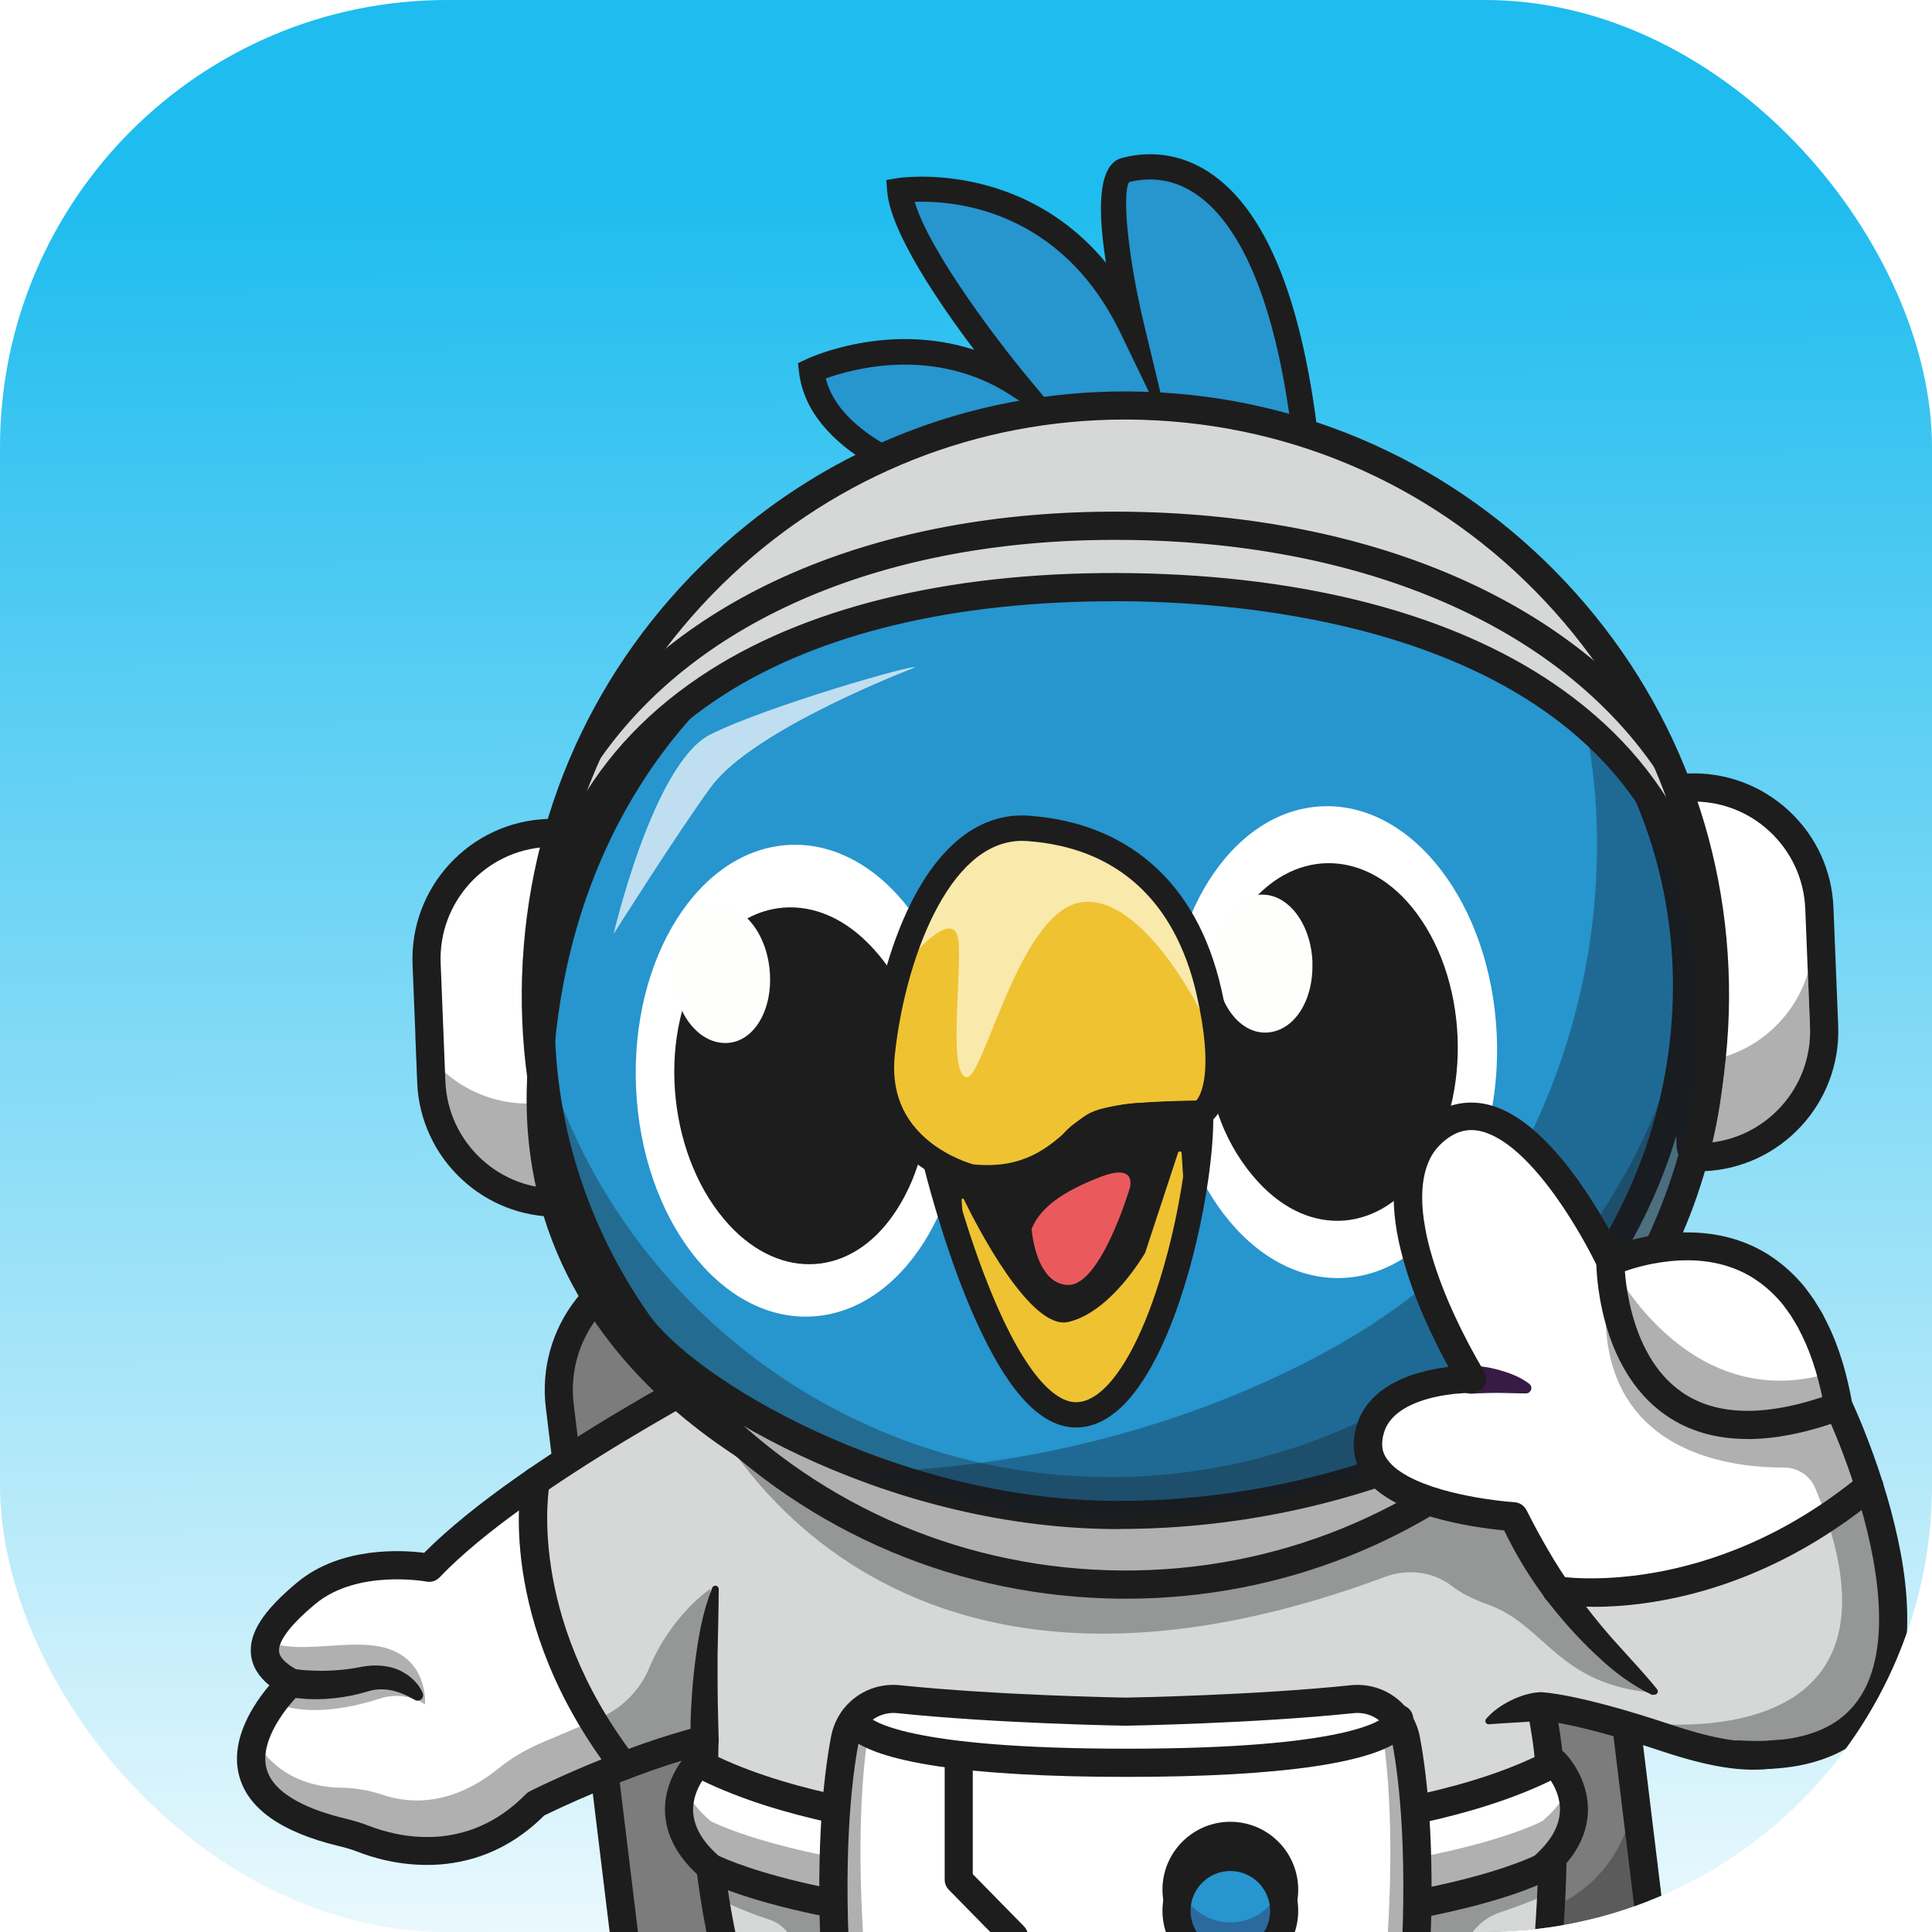 <?xml version="1.0" encoding="UTF-8"?>
<svg id="Capa_1" data-name="Capa 1" xmlns="http://www.w3.org/2000/svg" xmlns:xlink="http://www.w3.org/1999/xlink" viewBox="0 0 196.68 196.68">
  <defs>
    <style>
      .cls-1 {
        clip-path: url(#clippath);
      }

      .cls-2 {
        fill: none;
      }

      .cls-2, .cls-3, .cls-4, .cls-5, .cls-6, .cls-7, .cls-8, .cls-9, .cls-10, .cls-11, .cls-12, .cls-13, .cls-14, .cls-15 {
        stroke-width: 0px;
      }

      .cls-16 {
        filter: url(#drop-shadow-1);
      }

      .cls-3 {
        fill: url(#Degradado_sin_nombre_3);
      }

      .cls-17 {
        opacity: .35;
      }

      .cls-18 {
        opacity: .7;
      }

      .cls-4 {
        fill: #f9e9ab;
      }

      .cls-5 {
        fill: #2795ce;
      }

      .cls-6 {
        fill: #292d60;
      }

      .cls-7 {
        fill: #371b45;
      }

      .cls-8 {
        fill: #1d1d1d;
      }

      .cls-9 {
        fill: #121a28;
      }

      .cls-10 {
        fill: #d6d7d7;
      }

      .cls-11 {
        fill: #7c7c7d;
      }

      .cls-12 {
        fill: #efc232;
      }

      .cls-13 {
        fill: #fff;
      }

      .cls-14 {
        fill: #fefffd;
      }

      .cls-15 {
        fill: #ea5a5d;
      }
    </style>
    <clipPath id="clippath">
      <rect class="cls-2" width="196.68" height="196.68" rx="45.52" ry="45.52"/>
    </clipPath>
    <linearGradient id="Degradado_sin_nombre_3" data-name="Degradado sin nombre 3" x1="97.84" y1="18.73" x2="99.07" y2="215.41" gradientUnits="userSpaceOnUse">
      <stop offset="0" stop-color="#1ebcef"/>
      <stop offset="1" stop-color="#fff"/>
    </linearGradient>
    <filter id="drop-shadow-1" filterUnits="userSpaceOnUse">
      <feOffset dx="8.5" dy="2.83"/>
      <feGaussianBlur result="blur" stdDeviation="2.83"/>
      <feFlood flood-color="#1d1d1b" flood-opacity=".59"/>
      <feComposite in2="blur" operator="in"/>
      <feComposite in="SourceGraphic"/>
    </filter>
  </defs>
  <g class="cls-1">
    <rect class="cls-3" x="0" width="196.68" height="196.68" rx="45.52" ry="45.52"/>
    <g class="cls-16">
      <path class="cls-13" d="M64.64,140.76s14.55,15.69,33.71,17.4c19.17,1.7,37.45-6.64,37.45-6.64l.57-1.92s-4.14-1.82-4.94-3.06c-.79-1.24-1.48.3-1.48.3,0,0-18.14,6.32-27.85,3.97s-15.59-1.16-23.85-4.99c-8.26-3.83-13.61-5.04-13.61-5.04Z"/>
      <g>
        <rect class="cls-11" x="52.06" y="120.21" width="103.87" height="92.52" rx="13.62" ry="13.62" transform="translate(-19.35 13.78) rotate(-6.94)"/>
        <g class="cls-17">
          <path class="cls-8" d="M159.5,192.6l-1.63-13.36c-.22,6.6-5.21,12.23-11.97,13.05l-76.07,9.26c-7.47.91-14.26-4.41-15.16-11.87l-6.26-51.44c-.02.69,0,1.4.09,2.11l7.89,64.81c.91,7.47,7.7,12.78,15.16,11.87l76.07-9.26c7.47-.91,12.78-7.7,11.87-15.16Z"/>
        </g>
        <path class="cls-8" d="M69.87,218.55c-3.35,0-6.57-1.11-9.25-3.2-3.17-2.48-5.18-6.04-5.66-10.03l-7.89-64.81c-.49-3.99.61-7.93,3.09-11.1,2.48-3.17,6.04-5.18,10.03-5.66l76.07-9.26c3.99-.49,7.93.61,11.1,3.09,3.17,2.48,5.18,6.04,5.66,10.03l7.89,64.81c.49,3.99-.61,7.93-3.09,11.1-2.48,3.17-6.04,5.18-10.03,5.66h0l-76.07,9.26c-.62.08-1.24.11-1.85.11ZM138.11,117.25c-.5,0-1,.03-1.5.09l-76.08,9.26c-3.23.39-6.11,2.02-8.12,4.58-2.01,2.56-2.9,5.75-2.5,8.98l7.89,64.81c.39,3.23,2.02,6.12,4.58,8.12,2.56,2.01,5.75,2.9,8.98,2.5l76.07-9.26c3.23-.39,6.12-2.02,8.12-4.58,2.01-2.56,2.9-5.75,2.5-8.98l-7.89-64.81c-.39-3.23-2.02-6.12-4.58-8.12-2.17-1.7-4.78-2.59-7.49-2.59ZM147.62,207.76h0,0Z"/>
      </g>
      <g>
        <g>
          <path class="cls-10" d="M179.39,171.51c-.72.71-1.43,1.34-2.14,1.88-4.03,3.08-8.11,3.36-16.1.7-1.12-.37-2.15-.7-3.1-.99-7.05-2.17-9.7-2.24-9.7-2.24,2.3,9.95.64,25.33.64,25.33,6.81,10.87,10.87,33.35,10.87,33.35,0,0,4.72,6.44,6.72,13.37,1.71,5.92,1.44,12.21-5.43,15.18-14.92,6.45-27.82-14.83-27.82-14.83-12.16-13.13-20.36-29.2-20.36-29.2-2.3.55-5.62.74-5.62.74-3.41,5.8-4.64,17.32-4.64,17.32,0,0,12.75,9.21,15.14,18.06,2.39,8.84-15.29,34.82-33.53,29.29-6.31-1.91-8.92-5.77-9.62-9.99-1.34-7.98,4.09-17.27,4.09-17.27-29.29-22.47-11.79-50.25-11.79-50.25-4.56-13.96-3.77-27.68-3.77-27.68-8.38,2.12-17.18,6.54-17.18,6.54-6.78,6.94-14.88,4.61-17.54,3.57-.74-.29-1.5-.51-2.26-.7-8.83-2.14-9.9-6.14-8.87-9.5.44-1.42,1.25-2.73,2-3.74.91-1.21,1.74-1.98,1.74-1.98-2.25-1.2-3.04-2.59-2.5-4.26.44-1.41,1.83-3.01,4.06-4.87,4.88-4.05,12.51-2.58,12.51-2.58,9.65-10.13,33.46-22.11,33.46-22.11,30.75-4.6,53.35-4.72,69.88-2.27,6.68.99,12.37,2.4,17.2,4.11,7.84,2.76,13.42,6.29,17.32,10.06,1.84,1.77,3.31,3.59,4.46,5.4,5.64,8.83,3.93,17.51,1.86,19.55Z"/>
          <path class="cls-7" d="M89.51,280.51c-1.7,0-3.46-.24-5.27-.79-5.66-1.72-8.96-5.15-9.8-10.2-1.23-7.33,3.24-15.85,4.01-17.25-15.06-11.65-17.46-24.71-16.8-33.64.66-9.06,4.52-15.8,5.06-16.71-4.08-12.58-3.85-25.08-3.76-27.31-7.88,2.04-16.12,6.1-16.75,6.41-6.95,7.08-15.37,4.54-17.78,3.6-.64-.25-1.34-.47-2.23-.69-4.49-1.09-7.4-2.76-8.66-4.98-.81-1.42-.94-3.05-.39-4.84.48-1.55,1.37-2.93,2.04-3.82.62-.83,1.2-1.45,1.52-1.77-2.12-1.22-2.87-2.66-2.32-4.39.44-1.41,1.8-3.04,4.14-4.99,4.61-3.83,11.49-2.85,12.58-2.66,9.63-10.03,33.2-21.94,33.43-22.06.02-.01.05-.02.08-.02,28.15-4.22,51.69-4.98,69.96-2.27,6.39.95,12.2,2.34,17.25,4.12,7.24,2.55,13.1,5.95,17.42,10.11,1.77,1.7,3.28,3.53,4.5,5.45,5.58,8.74,4.15,17.58,1.82,19.87-.73.72-1.45,1.35-2.16,1.9-4.16,3.18-8.44,3.37-16.34.74-1.04-.35-2.05-.67-3.09-.99-5.56-1.71-8.39-2.11-9.3-2.2,2.08,9.49.71,23.73.58,24.99,6.56,10.54,10.61,32.03,10.84,33.3.44.61,4.83,6.82,6.73,13.41,2.2,7.61.27,12.96-5.58,15.49-14.73,6.37-27.62-14.1-28.13-14.91-11.35-12.26-19.35-27.26-20.29-29.06-2.01.45-4.69.65-5.33.69-3.09,5.37-4.36,15.6-4.52,16.95,1.39,1.02,12.82,9.64,15.12,18.11,1.36,5.04-3.41,14.85-10.64,21.87-3.56,3.45-10.11,8.52-17.94,8.52ZM63.23,174.02c.06,0,.12.02.16.06.06.05.1.13.09.21,0,.14-.73,13.84,3.76,27.59.02.07.01.15-.03.22-.04.07-4.36,7.02-5.05,16.6-.64,8.83,1.75,21.78,16.78,33.31.1.08.13.22.07.33-.05.09-5.37,9.31-4.06,17.1.81,4.84,3.98,8.14,9.44,9.79,9.85,2.99,18.45-3.49,22.7-7.61,6.99-6.79,11.8-16.57,10.51-21.37-2.34-8.65-14.92-17.82-15.04-17.91-.08-.05-.12-.14-.11-.24.01-.12,1.27-11.64,4.67-17.42.04-.07.12-.12.21-.13.03,0,3.32-.19,5.57-.73.12-.03.24.03.29.13.08.16,8.32,16.19,20.32,29.14.01.01.02.03.03.04.13.21,12.95,21.01,27.5,14.73,5.65-2.44,7.43-7.45,5.29-14.88-1.97-6.81-6.64-13.23-6.68-13.29-.02-.03-.04-.07-.05-.11-.04-.22-4.12-22.55-10.83-33.26-.03-.05-.04-.11-.04-.16.02-.15,1.62-15.46-.64-25.25-.02-.08,0-.16.05-.22.05-.06.13-.09.21-.09.11,0,2.76.09,9.77,2.25,1.05.32,2.06.64,3.11.99,7.81,2.6,11.82,2.43,15.87-.66.69-.53,1.4-1.16,2.11-1.86,0,0,0,0,0,0,2.16-2.13,3.46-10.85-1.89-19.23-1.2-1.88-2.69-3.68-4.42-5.35-4.26-4.11-10.06-7.47-17.23-10-5.02-1.77-10.79-3.15-17.15-4.1-18.21-2.7-41.68-1.94-69.77,2.26-1.07.54-24.02,12.24-33.35,22.04-.06.06-.15.09-.24.08-.08-.01-7.57-1.4-12.3,2.52-2.27,1.88-3.57,3.43-3.98,4.75-.5,1.56.25,2.82,2.37,3.95.07.04.12.11.13.19.01.08-.02.17-.08.22,0,0-.82.77-1.71,1.95-.64.85-1.51,2.18-1.96,3.66-.51,1.65-.39,3.14.34,4.44,1.19,2.09,3.99,3.68,8.34,4.73.91.22,1.64.45,2.3.71,2.35.92,10.52,3.38,17.26-3.51.02-.02.04-.04.07-.05.09-.04,8.92-4.46,17.23-6.56.02,0,.04,0,.06,0Z"/>
        </g>
        <path class="cls-13" d="M44.65,147.68s.48,10.22,3.32,17.04c2.84,6.82,6.93,12.27,6.93,12.27l-8.85,3.83s-1.79,5.48-13.55,5.38l-5.36-2.27-6.82-2.43-3-3.64.06-3.67,3.74-5.72-1.43-2.01-.57-3.2,3.41-4.11,8.18-2.1s.53.8,5.64-1.07c5.11-1.87,8.3-8.31,8.3-8.31Z"/>
        <g class="cls-17">
          <path class="cls-8" d="M62.26,138.07s15.48,39.99,70.23,19.63c2.3-.86,4.92-.55,6.86.96.79.62,1.93,1.25,3.59,1.84,5.87,2.07,7.12,8.15,16.79,8.98,0,0-10.2-9.11-14.08-17.83,0,0-5.26-.41-9.27-2.07,0,0-41.54,27.13-74.11-11.52Z"/>
        </g>
        <g class="cls-17">
          <path class="cls-8" d="M64.48,190.4s2.62,1.32,5.32,2.18c1.58.5,2.66,1.98,2.65,3.64-.02,3.44.93,8.78,6.78,9.84,0,0,32.12,3.61,55.03-.96,3.47-.69,5.98-3.73,5.98-7.27v-.49c0-2.49,1.6-4.7,3.97-5.49,1.52-.5,3.32-1.17,5.17-2l-.1-4.55s-31.5,13.88-85.44.69l.65,4.41Z"/>
        </g>
        <g class="cls-17">
          <path class="cls-8" d="M63.83,158.89c-.41,7.92-.6,15.39-.6,15.39-8.38,2.12-17.18,6.54-17.18,6.54-6.78,6.94-14.88,4.61-17.54,3.57-.74-.29-1.5-.51-2.26-.7-8.83-2.14-9.9-6.14-8.87-9.5,2.4,4.19,6.4,4.94,8.86,4.97,1.43.02,2.84.26,4.2.72,5.2,1.74,9.51-.82,11.7-2.6,1.38-1.12,2.91-2.03,4.55-2.72l5.69-2.41c2.33-.99,4.23-2.82,5.2-5.15,2.3-5.5,6.25-8.1,6.25-8.1Z"/>
        </g>
        <g class="cls-17">
          <path class="cls-8" d="M34.76,170.67c-2.26-1.49-4.6-.58-4.6-.58-7.46,2.39-10.73.37-10.73.37h-.03c.91-1.21,1.74-1.98,1.74-1.98-2.25-1.2-3.04-2.59-2.5-4.26,2.97,1.38,7.68-.06,11.25.52,5.3.87,4.88,5.93,4.88,5.93Z"/>
        </g>
        <g>
          <path class="cls-8" d="M61.8,174.32c-.03-1.34.01-2.63.1-3.94.07-1.3.19-2.61.35-3.9.17-1.3.36-2.59.63-3.88.27-1.28.64-2.55,1.12-3.78.07-.18.27-.27.45-.2.14.05.22.19.22.32h0c0,1.31-.04,2.58-.06,3.86-.02,1.28-.07,2.54-.06,3.82,0,1.27,0,2.54.02,3.81l.09,3.79v.03c.02.79-.6,1.45-1.4,1.47-.79.02-1.45-.61-1.47-1.4h0Z"/>
          <path class="cls-8" d="M21.43,167.07c.17.03.46.06.7.09.25.03.51.04.77.06.52.03,1.05.04,1.57.04,1.05-.02,2.11-.1,3.15-.28l.83-.15c.34-.06.68-.09,1.02-.11.69-.02,1.39.05,2.06.25.33.1.66.23.97.41.3.17.58.35.83.57.52.43.95.97,1.2,1.58.12.29-.02.62-.31.73-.17.07-.35.05-.5-.04l-.04-.02c-.46-.27-.9-.49-1.35-.66-.23-.08-.45-.16-.68-.22-.22-.05-.43-.1-.65-.13-.44-.06-.89-.06-1.33,0-.22.03-.44.09-.66.15l-.83.23c-1.18.31-2.39.49-3.61.56-.61.03-1.22.03-1.84,0-.31-.02-.62-.05-.93-.08-.16-.02-.31-.04-.47-.07-.16-.03-.3-.05-.51-.1-.77-.17-1.26-.93-1.09-1.7.16-.75.88-1.23,1.63-1.11h.08Z"/>
          <path class="cls-8" d="M148.48,172.29c-.37.08-.83.12-1.26.15-.44.03-.88.06-1.33.08l-1.37.08-1.43.1h-.02c-.19.01-.35-.13-.36-.31,0-.09.03-.18.08-.24.34-.39.73-.75,1.15-1.05.42-.3.86-.57,1.32-.8.46-.23.93-.42,1.42-.57.5-.15.96-.26,1.53-.28.79-.03,1.46.58,1.49,1.37.03.71-.47,1.33-1.14,1.47l-.09.02Z"/>
          <path class="cls-8" d="M55,178.36c-.43,0-.86-.19-1.14-.56-11.99-15.65-9.33-29.54-9.22-30.13.16-.78.92-1.28,1.69-1.12.77.16,1.27.91,1.12,1.69h0c-.03.13-2.47,13.26,8.68,27.81.48.63.36,1.53-.27,2.01-.26.2-.57.3-.87.3Z"/>
        </g>
        <path class="cls-8" d="M89.52,281.69c-1.81,0-3.69-.25-5.62-.84-4.97-1.51-8.28-4.29-9.85-8.28-2.92-7.45,1.26-16.79,2.9-19.98-14.78-11.81-17.14-24.98-16.47-34.04.62-8.48,3.87-14.85,4.96-16.77-3.44-10.88-3.74-21.37-3.7-25.62-6.84,1.98-13.59,5.22-14.84,5.83-7.43,7.42-16.34,4.73-18.91,3.72-.6-.23-1.26-.44-2.08-.63-5.81-1.41-9.2-3.82-10.07-7.16-.96-3.67,1.49-7.3,3.08-9.18-1.12-.91-1.75-1.97-1.87-3.14-.22-2.18,1.23-4.45,4.72-7.35,4.44-3.68,10.71-3.28,12.91-3,10-10.07,32.36-21.38,33.33-21.86.14-.07.28-.11.43-.14,82.18-12.31,105.27,7.54,111.72,20.46,4.1,8.23,2.74,16.35.23,18.82-5.45,5.36-10.24,6.07-19.7,2.92-5.33-1.78-8.69-2.55-10.55-2.89,1.56,9.01.57,20.73.32,23.3,6.36,10.51,10.21,30.24,10.75,33.11,1.43,2.02,9.66,14.18,7.24,23.08-.91,3.35-3.18,5.83-6.73,7.37-2.19.95-4.34,1.36-6.4,1.36-12.46,0-22.08-14.93-23.14-16.63-10.39-11.25-17.99-24.76-19.97-28.45-1.47.27-3.06.42-3.98.49-2.46,4.73-3.66,12.74-3.99,15.29,2.76,2.1,12.8,10.22,15,18.33,1.46,5.41-3.45,15.73-10.96,23.02-3.7,3.59-10.53,8.86-18.76,8.86ZM63.23,172.84c.33,0,.65.11.91.33.35.29.54.73.52,1.19,0,.13-.71,13.64,3.71,27.16.13.41.08.85-.15,1.21-.04.07-4.23,6.84-4.88,16.15-.87,12.38,4.63,23.22,16.33,32.2.57.44.73,1.24.36,1.86-.06.11-6.3,10.96-3.3,18.59,1.23,3.13,3.92,5.34,8.01,6.58,9.28,2.81,17.48-3.39,21.54-7.33,7.31-7.1,11.24-16.35,10.19-20.22-2.23-8.25-14.47-17.18-14.6-17.27-.42-.3-.64-.8-.59-1.31.05-.48,1.3-11.89,4.83-17.89.24-.41.68-.68,1.16-.7.03,0,3.22-.18,5.36-.7.65-.16,1.31.15,1.61.74.08.16,8.26,16.06,20.13,28.88.07.07.12.15.17.23.12.2,12.43,20.13,26.03,14.26,2.75-1.19,4.42-2.98,5.1-5.49,2.23-8.2-6.89-20.78-6.98-20.91-.13-.18-.22-.38-.25-.59-.04-.22-4.08-22.33-10.67-32.84-.17-.27-.25-.59-.21-.91.02-.15,1.6-15.26-.62-24.86-.1-.43,0-.89.29-1.23.28-.34.71-.53,1.15-.53.15,0,3.73.13,13.22,3.3,9.32,3.11,12.58,1.88,16.78-2.24,1.28-1.26,2.99-7.94-.78-15.5-3-6.01-10.3-14.16-28.06-18.9-19.23-5.13-46.3-5.14-80.44-.05-2.33,1.19-23.96,12.37-32.86,21.71-.34.35-.83.51-1.31.42-.07-.01-7.03-1.29-11.32,2.27-3.37,2.8-3.77,4.24-3.7,4.85.08.78,1.08,1.46,1.9,1.9.41.22.69.62.75,1.08.06.46-.11.92-.45,1.24-1.23,1.14-4.25,4.76-3.48,7.68.73,2.79,4.74,4.31,7.97,5.09.95.23,1.73.47,2.45.75,2.79,1.09,9.93,2.97,15.99-3.23.11-.11.24-.21.38-.28.36-.18,9.03-4.52,17.47-6.65.12-.03.23-.04.35-.04Z"/>
      </g>
      <g>
        <path class="cls-13" d="M106.18,193.4c31.02,0,42.35-6.13,42.35-6.13,6.4-5.51,1.25-10.66,1.25-10.66-15.34,8.11-43.6,7.43-43.6,7.43,0,0-28.26.68-43.6-7.43,0,0-5.15,5.15,1.25,10.66,0,0,11.33,6.13,42.35,6.13Z"/>
        <g class="cls-17">
          <path class="cls-8" d="M148.53,182.55s-11.33,6.13-42.35,6.13-42.35-6.13-42.35-6.13c-1.42-1.22-2.27-2.43-2.73-3.56-.8,2.02-.98,5.09,2.73,8.29,0,0,11.33,6.13,42.35,6.13s42.35-6.13,42.35-6.13c3.71-3.2,3.54-6.27,2.73-8.29-.46,1.13-1.31,2.34-2.73,3.56Z"/>
        </g>
        <path class="cls-8" d="M106.18,194.84c-31.02,0-42.55-6.04-43.03-6.3-.09-.05-.18-.11-.25-.18-2.37-2.04-3.61-4.3-3.7-6.72-.13-3.49,2.27-5.94,2.37-6.04.44-.44,1.13-.55,1.68-.25,14.83,7.84,42.61,7.27,42.89,7.27.02,0,.05,0,.07,0,.28,0,28.07.57,42.89-7.27.56-.29,1.24-.19,1.68.25.1.1,2.5,2.54,2.37,6.04-.09,2.42-1.33,4.68-3.7,6.72-.08.07-.16.13-.25.18-.48.26-12.01,6.3-43.03,6.3ZM64.64,186.08c1.31.63,13.07,5.89,41.54,5.89s40.22-5.25,41.54-5.89c1.64-1.45,2.51-2.97,2.58-4.51.06-1.31-.47-2.43-.93-3.13-15.53,7.55-41.64,7.09-43.19,7.05-1.55.04-27.66.5-43.19-7.05-.45.71-.98,1.83-.93,3.13.07,1.54.93,3.06,2.58,4.51Z"/>
      </g>
      <g>
        <path class="cls-13" d="M105.96,205.13c13.65,0,21.25-.72,25.25-1.34,2.33-.36,4.1-2.29,4.25-4.65.81-12.64,0-20.51-.84-24.91-.49-2.58-2.87-4.36-5.48-4.08-10.17,1.06-23.08,1.27-23.08,1.27,0,0-12.9-.21-23.08-1.27-2.61-.27-4.99,1.5-5.48,4.08-.83,4.4-1.64,12.27-.84,24.91.15,2.35,1.92,4.29,4.25,4.65,4.01.62,11.61,1.34,25.25,1.34"/>
        <g class="cls-17">
          <path class="cls-8" d="M134.63,174.23c-.35-1.83-1.64-3.25-3.3-3.83.31.48.54,1.03.65,1.63.75,4,1.49,11.14.76,22.6-.14,2.14-1.74,3.89-3.86,4.22-3.62.56-10.49,1.22-22.81,1.22.03,0,.07,0,.1,0h-.2s.07,0,.1,0c-12.32,0-19.19-.66-22.81-1.22-2.12-.33-3.72-2.08-3.86-4.22-.73-11.47,0-18.61.76-22.6.11-.6.34-1.15.65-1.63-1.66.58-2.95,2-3.3,3.83-.83,4.4-1.64,12.27-.84,24.91.15,2.35,1.92,4.29,4.25,4.65,3.99.62,11.57,1.34,25.14,1.34,13.57,0,21.15-.73,25.14-1.34,2.33-.36,4.1-2.29,4.25-4.65.81-12.64,0-20.51-.84-24.91Z"/>
        </g>
        <path class="cls-8" d="M106.18,178.06c-15.95,0-25.78-1.47-28.43-4.25-.7-.73-.78-1.39-.76-1.72.04-.79.72-1.41,1.5-1.36.65.03,1.18.49,1.32,1.09.39.45,3.8,3.37,26.37,3.37s25.98-2.92,26.37-3.37c.15-.6.67-1.06,1.32-1.09.79-.04,1.46.57,1.5,1.36.02.33-.06.98-.76,1.72-2.65,2.78-12.48,4.25-28.44,4.25ZM132.51,172.23s0,0,0,0c0,0,0,0,0,0ZM79.85,172.23s0,0,0,0c0,0,0,0,0,0ZM132.51,172.22h0s0,0,0,0ZM79.85,172.22h0s0,0,0,0ZM132.51,172.22h0s0,0,0,0ZM79.85,172.22h0s0,0,0,0Z"/>
        <path class="cls-8" d="M94.73,206.37c-.79,0-1.43-.64-1.43-1.43v-10.08l-5.22-5.32c-.26-.27-.41-.63-.41-1v-12.7c0-.79.64-1.43,1.43-1.43s1.43.64,1.43,1.43v12.12l5.22,5.32c.26.27.41.63.41,1v10.67c0,.79-.64,1.43-1.43,1.43Z"/>
        <path class="cls-8" d="M106.18,206.57h-.24c-13.63,0-21.24-.74-25.23-1.36-2.98-.46-5.27-2.97-5.47-5.97-.82-12.81.02-20.82.86-25.27.63-3.34,3.65-5.6,7.04-5.24,9.79,1.02,22.31,1.25,22.93,1.26.62-.01,13.14-.24,22.93-1.26,3.38-.35,6.4,1.9,7.04,5.24.84,4.46,1.68,12.46.86,25.27-.19,3-2.49,5.51-5.47,5.97-3.99.62-11.6,1.35-25.23,1.36h-.01ZM82.46,171.55c-1.72,0-3.21,1.21-3.54,2.94-.81,4.3-1.61,12.04-.81,24.56.11,1.67,1.39,3.06,3.04,3.32,3.9.6,11.39,1.32,24.92,1.33,13.53,0,21.02-.72,24.92-1.33,1.66-.26,2.94-1.65,3.04-3.32.8-12.51,0-20.26-.81-24.56-.35-1.86-2.04-3.12-3.92-2.92-10.12,1.06-23.08,1.28-23.2,1.28h-.05c-.13,0-13.08-.22-23.2-1.28-.13-.01-.26-.02-.39-.02Z"/>
      </g>
      <g>
        <path class="cls-8" d="M116.75,196.45c-3.81,0-6.91-3.1-6.91-6.91s3.1-6.91,6.91-6.91,6.91,3.1,6.91,6.91-3.1,6.91-6.91,6.91ZM116.75,185.49c-2.23,0-4.05,1.82-4.05,4.05s1.82,4.05,4.05,4.05,4.05-1.82,4.05-4.05-1.82-4.05-4.05-4.05Z"/>
        <circle class="cls-5" cx="116.75" cy="191.69" r="5.48"/>
        <g class="cls-17">
          <path class="cls-7" d="M116.75,192.87c-2.26,0-4.21-1.37-5.04-3.33-.28.66-.44,1.39-.44,2.15,0,3.03,2.45,5.48,5.48,5.48s5.48-2.45,5.48-5.48c0-.76-.16-1.49-.44-2.15-.84,1.96-2.78,3.33-5.04,3.33Z"/>
        </g>
        <path class="cls-8" d="M116.75,198.6c-3.81,0-6.91-3.1-6.91-6.91s3.1-6.91,6.91-6.91,6.91,3.1,6.91,6.91-3.1,6.91-6.91,6.91ZM116.75,187.64c-2.23,0-4.05,1.82-4.05,4.05s1.82,4.05,4.05,4.05,4.05-1.82,4.05-4.05-1.82-4.05-4.05-4.05Z"/>
      </g>
      <g>
        <path class="cls-13" d="M164.89,114.98h0c-.67.03-1.24-.5-1.27-1.17l-1.4-35.19c-.03-.67.5-1.24,1.17-1.27h0c7.08-.28,13.05,5.23,13.33,12.31l.48,12c.28,7.08-5.23,13.05-12.31,13.33Z"/>
        <path class="cls-7" d="M164.84,115.24c-.37,0-.73-.14-1-.39-.29-.27-.46-.63-.47-1.03l-1.4-35.19c-.02-.4.12-.77.39-1.06.27-.29.63-.46,1.03-.47,3.49-.14,6.83,1.09,9.4,3.46,2.57,2.37,4.06,5.6,4.2,9.09l.48,12c.29,7.21-5.35,13.31-12.56,13.59h0s-.04,0-.06,0ZM164.89,114.98h0,0ZM163.92,77.59c-.17,0-.34,0-.51.01-.26.01-.5.12-.67.31-.18.19-.27.44-.26.69l1.4,35.19c.01.26.12.5.31.67.19.18.43.26.69.26h0c6.93-.28,12.34-6.13,12.06-13.06l-.48-12c-.13-3.35-1.56-6.46-4.03-8.74-2.34-2.16-5.35-3.34-8.52-3.34Z"/>
      </g>
      <path class="cls-8" d="M164.84,116.42c-.67,0-1.3-.25-1.8-.71-.52-.48-.82-1.14-.85-1.85l-1.4-35.19c-.03-.71.22-1.39.7-1.91.48-.52,1.14-.82,1.85-.85,3.8-.15,7.44,1.19,10.24,3.77,2.8,2.58,4.42,6.1,4.57,9.91l.48,12c.31,7.86-5.83,14.5-13.68,14.81h0s-.07,0-.11,0ZM164.89,114.98h0,0ZM163.66,78.77l1.38,34.77c6.18-.36,10.97-5.62,10.72-11.83l-.48-12c-.12-3.04-1.42-5.85-3.65-7.92-2.18-2.02-5.02-3.08-7.97-3.02Z"/>
      <g>
        <path class="cls-13" d="M47.24,81.96h0c.67-.03,1.24.5,1.27,1.17l1.4,35.19c.03.67-.5,1.24-1.17,1.27h0c-7.08.28-13.05-5.23-13.33-12.31l-.48-12c-.28-7.08,5.23-13.05,12.31-13.33Z"/>
        <path class="cls-7" d="M48.21,119.86c-3.3,0-6.43-1.22-8.87-3.47-2.57-2.37-4.06-5.6-4.2-9.09l-.48-12c-.29-7.21,5.35-13.31,12.56-13.59h0c.4,0,.77.12,1.06.39.29.27.46.63.47,1.03l1.4,35.19c.02.4-.12.77-.39,1.06-.27.29-.63.46-1.03.47-.18,0-.36.01-.53.01ZM47.25,82.21c-6.93.28-12.34,6.13-12.06,13.06l.48,12c.13,3.35,1.56,6.46,4.03,8.74,2.47,2.28,5.67,3.46,9.03,3.33.26-.01.5-.12.67-.31.18-.19.27-.44.26-.69l-1.4-35.19c-.01-.26-.12-.5-.31-.67-.19-.18-.43-.27-.69-.26h0Z"/>
      </g>
      <path class="cls-8" d="M48.21,121.04c-3.59,0-7.01-1.33-9.66-3.78-2.8-2.58-4.42-6.1-4.57-9.91l-.48-12c-.31-7.86,5.83-14.5,13.68-14.81h0c.71-.03,1.39.22,1.91.7.52.48.82,1.14.85,1.85l1.4,35.19c.03.71-.22,1.39-.7,1.91-.48.52-1.14.82-1.85.85-.19,0-.39.01-.58.01ZM47.08,83.4c-6.18.36-10.97,5.62-10.72,11.83l.48,12c.12,3.04,1.42,5.85,3.65,7.92,2.18,2.02,5.02,3.09,7.97,3.02l-1.38-34.77Z"/>
      <g class="cls-18">
        <ellipse class="cls-13" cx="146.5" cy="97.35" rx="10.62" ry="7.7" transform="translate(22.56 222.16) rotate(-78.8)"/>
      </g>
      <g class="cls-18">
        <ellipse class="cls-13" cx="130.75" cy="108.48" rx="4.88" ry="4.18" transform="translate(-14.6 196.42) rotate(-70.86)"/>
      </g>
      <g class="cls-18">
        <path class="cls-13" d="M59.64,118.65s-9.13-30.81,7.59-42.76c16.72-11.95,40.49-11.51,39.91-10,0,0-26.42,5.94-37.05,26.58-8.2,15.91-10.45,26.18-10.45,26.18Z"/>
      </g>
      <path class="cls-5" d="M79.04,150.38s-33.95-10.94-32.61-43.09,22.09-44.68,22.09-44.68c0,0,12.47-11.96,31.59-13.23,0,0-24.64-2.91-26.01-14.46,0,0,10.85-5.13,20.95,1.39,0,0-11.49-13.84-11.96-19.73,0,0,15.66-2.6,23.64,13.93,0,0-3.66-15.25-.71-16.01,2.95-.76,16.69-3.28,19.03,34.83,0,0,19,3.53,30.68,22.24,12.14,19.44,8.98,44.52-6.59,61.42-8.44,9.17-20.45,17.97-36.32,19.9"/>
      <path class="cls-8" d="M112.98,154.16l-.31-2.54c13.14-1.6,25.09-8.16,35.52-19.49,15.38-16.7,18.03-41.33,6.44-59.89-11.23-17.98-29.64-21.63-29.83-21.66l-.99-.18-.06-.99c-1.32-21.57-6.31-29.48-10.27-32.32-2.14-1.54-4.51-2-7.03-1.39-.77,1.17-.08,7.86,1.52,14.51l2.8,11.65-5.21-10.8c-6.15-12.74-17.16-13.49-20.94-13.34,1.45,5,8.56,14.32,11.43,17.77l5.32,6.41-7.02-4.53c-7.73-4.99-16.08-2.65-18.79-1.67,2.48,9.65,24.48,12.37,24.71,12.4l-.07,2.54c-18.44,1.23-30.66,12.76-30.78,12.87l-.22.17c-.2.12-20.19,12.62-21.48,43.65-1.28,30.78,31.4,41.72,31.73,41.82l-.8,2.43c-.35-.11-34.86-11.62-33.5-44.35,1.31-31.52,20.68-44.45,22.59-45.65,1.14-1.06,10.3-9.26,24.61-12.4-7.69-1.91-18.55-6.02-19.51-14.13l-.11-.91.83-.39c.39-.19,8.32-3.83,17.11-.97-3.54-4.69-8.52-11.97-8.85-16.12l-.09-1.17,1.17-.19c.15-.02,12.48-1.91,21.19,8.62-1.04-6.54-.5-10.12,1.62-10.67,3.3-.86,6.52-.25,9.32,1.76,6.29,4.51,10.08,15.7,11.27,33.27,4.15,1.01,20.1,5.86,30.55,22.61,12.19,19.52,9.42,45.41-6.73,62.96-10.86,11.8-23.35,18.63-37.11,20.3Z"/>
      <ellipse class="cls-13" cx="127.15" cy="103.25" rx="16.74" ry="24.03" transform="translate(-4.47 5.77) rotate(-2.55)"/>
      <ellipse class="cls-13" cx="72.98" cy="107.18" rx="16.74" ry="24.03" transform="translate(-4.7 3.36) rotate(-2.55)"/>
      <path class="cls-8" d="M85.81,107.94c-.7-6.72-2.43-11.29-6.05-14.86-5.55-5.49-12.83-4.48-16.83,2.23-4.64,7.79-3.35,19.95,2.83,26.6,5.28,5.68,12.4,5.22,16.76-1.18,2.92-4.28,3.64-9.18,3.28-12.79Z"/>
      <path class="cls-14" d="M60.04,96.91c.43,3.86,2.83,6.63,5.58,6.43,2.7-.2,4.57-3.43,4.24-7.32-.33-3.96-2.81-6.92-5.58-6.68-2.79.25-4.68,3.62-4.24,7.56Z"/>
      <path class="cls-8" d="M114.49,105.38c-.31-6.75.73-11.52,3.77-15.59,4.68-6.25,12.02-6.32,16.97-.27,5.75,7.02,6.27,19.24,1.15,26.72-4.38,6.4-11.49,6.99-16.75,1.3-3.52-3.8-4.96-8.54-5.14-12.16Z"/>
      <path class="cls-14" d="M125.1,95.1c.15,3.88-1.81,6.98-4.56,7.18-2.7.2-5.03-2.71-5.28-6.61-.26-3.97,1.75-7.26,4.53-7.42,2.79-.16,5.16,2.89,5.32,6.85Z"/>
      <path class="cls-6" d="M109.92,154.36c-14.14.63-30.4-2.58-31.13-2.72l.51-2.5c.19.04,19.07,3.76,33.42,2.48l.23,2.54c-.99.09-2,.15-3.03.2Z"/>
      <path class="cls-10" d="M51.34,80.97s8.51-22.4,45.14-23.26c36.63-.85,48.13,7.41,48.13,7.41,0,0,17.09,12.18,17.87,15.51s-2.78-10.99-10.03-20.27c-7.25-9.29-24.26-20.2-31.61-20.1s-15.42-5.62-31.69.77c-16.27,6.39-21.21,10.82-21.21,10.82,0,0-13.03,14.14-15.59,19.76-2.56,5.62-2.7,10.61-2.7,10.61l1.69-1.24Z"/>
      <path class="cls-13" d="M62.26,138.84s15.36,17.12,34.37,19.49,39.38-7.54,39.38-7.54c0,0-2.28-1.63-3.53-2.42s-13.04,3.27-25.21,3.16c-12.16-.11-24.48-3.13-30.29-6.31-5.81-3.17-14.72-6.39-14.72-6.39Z"/>
      <path class="cls-8" d="M106.12,159.92c-.66,0-1.31-.01-1.97-.03-16.41-.51-31.63-7.39-42.87-19.35-11.24-11.96-17.14-27.59-16.63-43.99.51-16.41,7.39-31.63,19.35-42.87,11.96-11.24,27.58-17.14,43.99-16.63,16.41.51,31.63,7.39,42.87,19.35,11.24,11.96,17.14,27.59,16.63,43.99-.51,16.41-7.39,31.63-19.35,42.87-11.48,10.79-26.34,16.66-42.02,16.66ZM106.02,39.88c-14.95,0-29.11,5.6-40.06,15.88-11.41,10.71-17.96,25.23-18.45,40.87-.49,15.64,5.14,30.54,15.85,41.94,10.71,11.41,25.23,17.96,40.87,18.45,15.63.49,30.54-5.14,41.94-15.85,11.41-10.71,17.96-25.23,18.45-40.87h0c.49-15.64-5.14-30.54-15.85-41.94-10.71-11.41-25.23-17.96-40.87-18.45-.63-.02-1.26-.03-1.88-.03Z"/>
      <path class="cls-8" d="M105.47,152.83c-.2,0-.4,0-.61,0-23.8-.17-44.68-13.06-49.68-20.22-6.78-9.71-10.26-21.01-10.08-32.68.25-15.2,6.53-26.82,18.68-34.54,10.61-6.74,25.51-10.15,43.13-9.87,17.61.29,32.4,4.18,42.79,11.26,11.89,8.11,17.79,19.92,17.55,35.12-.19,11.67-4.04,22.85-11.13,32.33-4.88,6.52-24.69,18.59-50.65,18.59ZM104.88,58.38c-16.18,0-29.82,3.25-39.55,9.43-11.28,7.17-17.12,17.99-17.35,32.16-.18,11.06,3.13,21.78,9.56,30.99,4.57,6.54,24.86,18.84,47.35,19,.19,0,.38,0,.57,0,24.65,0,43.93-11.51,48.36-17.44,6.73-9,10.38-19.6,10.56-30.66h0c.62-38.38-40.01-43.18-57.51-43.47-.67-.01-1.33-.02-1.99-.02Z"/>
      <path class="cls-8" d="M161.13,75.98c-.33,0-.65-.11-.92-.34-.1-.08-.19-.18-.26-.29-9.9-14.36-29.33-22.83-53.31-23.21-.56,0-1.11-.01-1.66-.01-23.35,0-42.37,8.05-52.33,22.21-.02.03-.05.07-.08.1-.01.01-.03.03-.04.04-.53.59-1.44.64-2.02.11-.56-.5-.63-1.35-.18-1.94,10.76-15.26,31.3-23.78,56.35-23.38,24.9.4,45.17,9.31,55.6,24.43.38.53.37,1.27-.08,1.78-.28.33-.68.49-1.08.49ZM51.4,73.46l.07.06-.07-.06Z"/>
      <g>
        <g class="cls-17">
          <path class="cls-8" d="M175.54,96.25l.22,5.63c.28,7.08-5.23,13.04-12.31,13.33-.67.03-1.24-.5-1.27-1.18l-.37-9.36c.21.42.64.7,1.14.68l.83-.04c5.59-.22,10.21-4,11.76-9.07Z"/>
        </g>
        <g class="cls-17">
          <path class="cls-8" d="M48.08,108.78l.39,9.76c.03.67-.5,1.24-1.18,1.27-3.72.15-7.13-1.3-9.57-3.74-2.21-2.2-3.62-5.21-3.75-8.57l-.2-5.06c2.19,4.36,6.79,7.27,11.98,7.06l1.28-.05c.47-.02.86-.29,1.05-.68Z"/>
        </g>
        <g class="cls-17">
          <path class="cls-8" d="M164.3,92.24c.3,2.72.4,5.5.32,8.32-1.04,33.13-28.74,59.14-61.87,58.11-33.13-1.04-59.14-28.74-58.11-61.87.03-.95.08-1.91.16-2.84,3.13,29.33,27.48,52.6,57.79,53.55,32.18,1.01,59.22-23.5,61.71-55.27Z"/>
        </g>
        <g class="cls-17">
          <path class="cls-9" d="M153.25,72.92c7.18,7.07,11.33,16.7,11.13,29.18-.19,11.75-4.18,22.58-10.84,31.5-5,6.68-25.28,18.19-50.1,18.02-8.76-.06-17.19-1.93-24.54-4.6,30.51-.43,55.22-14.56,61.41-22.85,8.46-11.31,13.52-25.07,13.76-39.98.07-3.98-.22-7.74-.83-11.27Z"/>
        </g>
      </g>
      <g>
        <path class="cls-10" d="M177.25,173.39c-.37.14-.75.27-1.15.39-3.56,1.03-7.37.54-10.64-1.18-.14-.07-.28-.15-.42-.23l-5.09-2.89c-3.96-3.07-10.18-8.91-14.38-17.87,0,0-15.2-.92-14.83-7.55.37-6.63,10.59-6.45,10.59-6.45,0,0-1.34-2.13-2.8-5.21-2.9-6.11-6.3-15.94-.8-20.26,8.29-6.5,17.69,13.54,17.69,13.54,0,0,17.11-7.82,22.44,11.23.24.87.46,1.81.65,2.8l.12.62h0c.12.26,3.13,6.37,4.7,13.35,1.75,7.79,1.72,16.67-6.1,19.71Z"/>
        <path class="cls-13" d="M149.7,160.47l17.83-3.41,15.17-7.5-4.15-9.84-3.32-9.33-5-4.43-7.08-1.51-6.41.62-1.89-.7-5.47-8.56-5.76-4.47s-4.28-1.98-7.22,2.2c-2.94,4.18-.38,12.95-.38,12.95l5.33,11.12-4.97.46-5.63,3.87.69,4.59,4.94,3.06,9.21,2.03,2.32,4.87,1.79,3.99Z"/>
        <g class="cls-17">
          <path class="cls-8" d="M177.25,173.39c-4.03,3.08-8.11,3.36-16.1.7-1.12-.37-2.15-.7-3.1-.99l-.53-.68s3.65.58,7.94.18c7.64-.73,17.33-4.63,12.07-20.63-.34-1.05-.75-2.14-1.23-3.29-.53-1.29-1.8-2.12-3.19-2.11-.01,0-.03,0-.04,0-4.51.01-14.44-1.02-17.32-10.06-.89-2.78-1.11-6.32-.31-10.82,0,0,7.7,15.71,22.44,11.23.04,0,.08-.02.12-.03l.53,2.83.12.62h0s4.7,13.35,4.7,13.35c1.75,7.79,1.72,16.67-6.1,19.71Z"/>
        </g>
        <path class="cls-8" d="M169.39,143.66c-3.22,0-6.01-.81-8.34-2.44-6.97-4.86-7.04-15.11-7.04-15.54,0-.79.64-1.43,1.43-1.43h0c.79,0,1.43.64,1.43,1.43,0,.1.08,9.2,5.83,13.2,3.62,2.52,8.82,2.55,15.46.11.74-.27,1.57.11,1.84.85.27.74-.11,1.57-.85,1.84-3.6,1.33-6.86,1.99-9.76,1.99Z"/>
        <path class="cls-8" d="M153.67,160.74c-2.35,0-3.78-.24-3.97-.27-.78-.14-1.3-.88-1.16-1.66.14-.78.88-1.3,1.66-1.16.19.03,15.23,2.43,30.67-10.3.61-.5,1.51-.42,2.02.19s.42,1.51-.19,2.02c-11.79,9.72-23.2,11.19-29.02,11.19Z"/>
        <path class="cls-7" d="M141.32,136.18c.57.02,1.05.09,1.57.18.51.09,1.01.21,1.5.36.98.29,1.96.68,2.8,1.33.23.18.28.52.09.76-.11.13-.26.21-.42.21h-.03c-.97,0-1.87-.05-2.79-.05-.46,0-.91,0-1.36.02-.44.01-.92.03-1.31.06h-.01c-.79.05-1.47-.55-1.52-1.34-.05-.79.55-1.47,1.34-1.52.05,0,.1,0,.15,0Z"/>
        <path class="cls-8" d="M159.75,169.74c-.91-.42-1.76-.92-2.57-1.48-.82-.55-1.59-1.17-2.33-1.82-1.47-1.32-2.86-2.72-4.15-4.23-2.59-2.99-4.78-6.37-6.42-9.99h0s1.21.82,1.21.82c-1.41-.1-2.73-.27-4.09-.5-1.35-.23-2.69-.52-4.03-.91-1.33-.39-2.67-.88-3.96-1.58-.65-.36-1.29-.77-1.89-1.28-.6-.52-1.16-1.16-1.58-1.94-.1-.2-.2-.39-.28-.61-.07-.21-.14-.43-.21-.65-.04-.22-.08-.45-.11-.67-.03-.22-.02-.45-.03-.67-.01-.23.01-.43.04-.63.02-.2.04-.4.09-.61.07-.41.2-.81.34-1.2.3-.79.77-1.52,1.33-2.12.56-.61,1.2-1.1,1.86-1.49,1.33-.79,2.74-1.24,4.14-1.55.7-.15,1.4-.26,2.1-.34.71-.07,1.38-.12,2.16-.12l-1.24,2.19c-1.2-1.97-2.22-3.94-3.17-5.99-.94-2.05-1.78-4.15-2.43-6.35-.32-1.1-.61-2.22-.81-3.37-.2-1.15-.34-2.32-.33-3.53,0-1.21.14-2.44.5-3.67.35-1.22,1-2.42,1.89-3.41.89-.97,1.96-1.77,3.27-2.25,1.31-.48,2.81-.48,4.09-.13,1.3.35,2.41.98,3.4,1.69.99.71,1.86,1.52,2.66,2.36,1.61,1.69,2.96,3.53,4.19,5.43,1.23,1.91,2.33,3.84,3.34,5.91l-1.89-.7c.4-.18.71-.29,1.06-.42.34-.12.69-.23,1.04-.34.69-.21,1.4-.38,2.11-.53,1.42-.28,2.88-.44,4.35-.43,1.47.01,2.96.2,4.41.61,1.45.41,2.84,1.05,4.09,1.9,1.25.85,2.36,1.88,3.3,3.03.23.29.44.59.66.89.11.15.22.3.32.45l.29.47c.19.31.39.62.57.94l.49.97c1.29,2.61,2.03,5.38,2.53,8.14l-.12-.37c.86,1.86,1.58,3.68,2.26,5.56.68,1.87,1.28,3.77,1.8,5.7,1.02,3.86,1.77,7.85,1.65,11.99-.08,2.06-.38,4.17-1.17,6.2-.77,2.02-2.1,3.94-3.89,5.28-1.77,1.37-3.89,2.12-5.95,2.52-2.08.38-4.16.43-6.2.3-.79-.05-1.39-.73-1.34-1.52.05-.79.73-1.39,1.52-1.34h.01c1.86.11,3.72.06,5.48-.26,1.75-.34,3.42-.95,4.75-1.99,1.34-1.02,2.33-2.42,2.95-4.04.63-1.62.91-3.43.97-5.26.11-3.69-.57-7.47-1.55-11.15-.5-1.84-1.08-3.67-1.73-5.47-.65-1.79-1.37-3.6-2.16-5.29h0c-.05-.13-.09-.25-.11-.37-.47-2.58-1.16-5.11-2.28-7.39l-.43-.85c-.15-.27-.32-.54-.48-.8l-.24-.4c-.09-.13-.18-.25-.27-.38-.19-.25-.36-.51-.55-.75-.78-.95-1.68-1.78-2.68-2.46-1.99-1.37-4.43-2.01-6.92-2.02-1.25-.01-2.51.13-3.75.37-.62.13-1.24.28-1.85.46-.3.09-.61.19-.9.29-.29.1-.61.22-.83.32-.72.32-1.55,0-1.89-.69h0c-.91-1.89-1.99-3.79-3.15-5.58-1.16-1.79-2.43-3.51-3.86-5.01-.71-.75-1.47-1.44-2.26-2.01-.8-.57-1.64-1.02-2.47-1.25-.83-.23-1.63-.21-2.39.06-.76.27-1.51.82-2.1,1.46-1.2,1.28-1.65,3.19-1.65,5.17-.01.99.11,2.01.29,3.03.17,1.02.43,2.04.73,3.05.6,2.02,1.39,4.02,2.29,5.97.9,1.94,1.91,3.88,3,5.67.41.68.2,1.57-.49,1.98-.23.14-.5.21-.76.21-.54,0-1.2.04-1.8.1-.61.07-1.22.16-1.81.29-1.18.25-2.32.64-3.26,1.2-.94.56-1.66,1.3-1.99,2.19-.08.23-.15.46-.2.7-.03.12-.04.25-.05.37-.01.13-.03.26-.02.36-.01.44.08.83.3,1.22.21.39.53.76.92,1.11.4.35.88.65,1.39.94,1.03.56,2.19.99,3.39,1.34,1.2.35,2.45.62,3.7.84,1.25.21,2.55.38,3.78.47.53.04.97.35,1.2.79v.03s.02,0,.02,0c.84,1.67,1.74,3.31,2.7,4.91.97,1.6,2.03,3.15,3.16,4.65,1.14,1.49,2.34,2.95,3.62,4.34,1.26,1.41,2.57,2.78,3.8,4.31.12.15.1.36-.05.49-.1.09-.25.1-.36.05Z"/>
      </g>
      <g class="cls-18">
        <path class="cls-13" d="M53.97,92.24s4.03-17.39,9.85-20.3c5.82-2.91,21.07-7.27,20.82-6.82,0,0-16.4,6.22-20.75,12.15-3.35,4.57-9.92,14.97-9.92,14.97Z"/>
      </g>
      <g>
        <path class="cls-8" d="M113.73,110.51c.21,8.81-5,31.24-12.97,30.68-7.75-.54-13.67-24.39-14-25.75,0-.02.01-.03.03-.01.32.35,2.5,2.51,7.04,1.64,4.94-.94,6.93-3.64,6.93-3.64,0,0,1.76-2.47,6.89-2.7,5.13-.22,6.08-.22,6.08-.22Z"/>
        <path class="cls-4" d="M95.36,81.49s-4.45,1.26-5.88,2.9-6.09,9.27-6.09,9.27l.48,7.1,5.5,8.39,18.26-5.5,8.11-1.29-5.14-14.93-6.79-4.63-8.45-1.31Z"/>
        <path class="cls-12" d="M84.14,94.77s4.81-5.84,4.97-1.44-1,13.1.75,13.5c1.75.4,5.33-16.9,11.73-17.81s12.76,11.92,12.99,13.06c.23,1.14.42,6.76-1.31,7.62s-6.67-.38-8.89.8c-2.22,1.18-7.53,6.14-9.75,6.06-2.22-.07-7.69,1.43-10.35-3.12-2.65-4.55-3.55-7.01-3.29-7.57.26-.56,3.15-11.11,3.15-11.11Z"/>
        <path class="cls-12" d="M89.8,125.2l-.41-5.88c0-.13.17-.18.23-.06,1.28,2.63,6.76,13.36,10.62,12.49,4.39-.99,7.84-7.05,7.84-7.05l3.35-10.19c.06-.19.34-.16.36.05l.5,7.74s-4.91,14.61-6.62,16.24-4.67,5.11-7.82,1.36c-3.15-3.75-8.04-14.69-8.04-14.69Z"/>
        <path class="cls-8" d="M92.01,118.36c-.55,0-1.13-.03-1.74-.09h-.09s-.08-.03-.08-.03c-.12-.03-2.85-.7-5.45-2.74-2.46-1.92-5.25-5.45-4.61-11.3.65-5.9,2.34-11.71,4.64-15.95,3.03-5.58,7.02-8.36,11.55-8.04,4.9.35,9.06,1.95,12.36,4.76,3.55,3.02,5.98,7.36,7.24,12.88,1.08,4.75,1.24,8.44.48,10.94-.27.9-.66,1.63-1.15,2.18-.42.47-.79.66-.93.72l-.25.11h-.27c-3.13-.03-8.65.21-10.12.99-.44.23-.99.72-1.62,1.28-1.95,1.74-4.8,4.29-9.96,4.29ZM90.64,115.71c5.08.49,7.6-1.76,9.62-3.56.76-.68,1.42-1.27,2.14-1.64.42-.22,1.69-.89,6.76-1.17,1.77-.1,3.36-.11,4.12-.12.48-.57,1.82-2.97.04-10.79-2.18-9.59-8.15-15-17.27-15.64-1.78-.13-3.47.42-5.03,1.61-1.48,1.13-2.85,2.85-4.07,5.09-2.15,3.96-3.74,9.43-4.35,15-.41,3.72.79,6.72,3.57,8.93,1.94,1.55,4.04,2.18,4.46,2.3ZM113.13,109.37h0Z"/>
        <path class="cls-15" d="M96.52,122.29s.39,5.62,3.72,5.69,6.27-9.85,6.27-9.85c0,0,.83-2.63-3-1.14-3.83,1.49-6.09,3.07-7,5.31Z"/>
        <path class="cls-8" d="M101.06,142.49c-.13,0-.26,0-.39-.01-2.18-.15-4.32-1.7-6.37-4.6-1.52-2.16-3.04-5.11-4.52-8.77-2.52-6.28-4.1-12.65-4.28-13.36-.14-.58.13-1.18.65-1.46.53-.28,1.17-.17,1.58.27.19.21,1.94,1.99,5.85,1.24,4.32-.82,6.07-3.05,6.14-3.15h-.01c.18-.23,2.31-2.97,7.87-3.21,5.1-.22,6.1-.22,6.14-.22h1.26s.03,1.26.03,1.26c.17,7.24-3.24,24.09-9.32,29.9-1.47,1.4-3.03,2.11-4.64,2.11ZM88.8,118.11c.71,2.53,1.87,6.3,3.37,10.04,4.01,9.99,7.16,11.65,8.67,11.76,1,.07,2.03-.4,3.07-1.39,2.34-2.23,4.57-6.92,6.28-13.19,1.29-4.71,2.13-9.82,2.23-13.49-.9.03-2.37.08-4.73.19-4.23.18-5.76,1.99-5.9,2.16v.02s0,0,0,0c-.06.09-.66.87-1.9,1.76-1.61,1.15-3.62,1.97-5.82,2.39-2.22.42-3.96.2-5.27-.23Z"/>
      </g>
    </g>
  </g>
</svg>